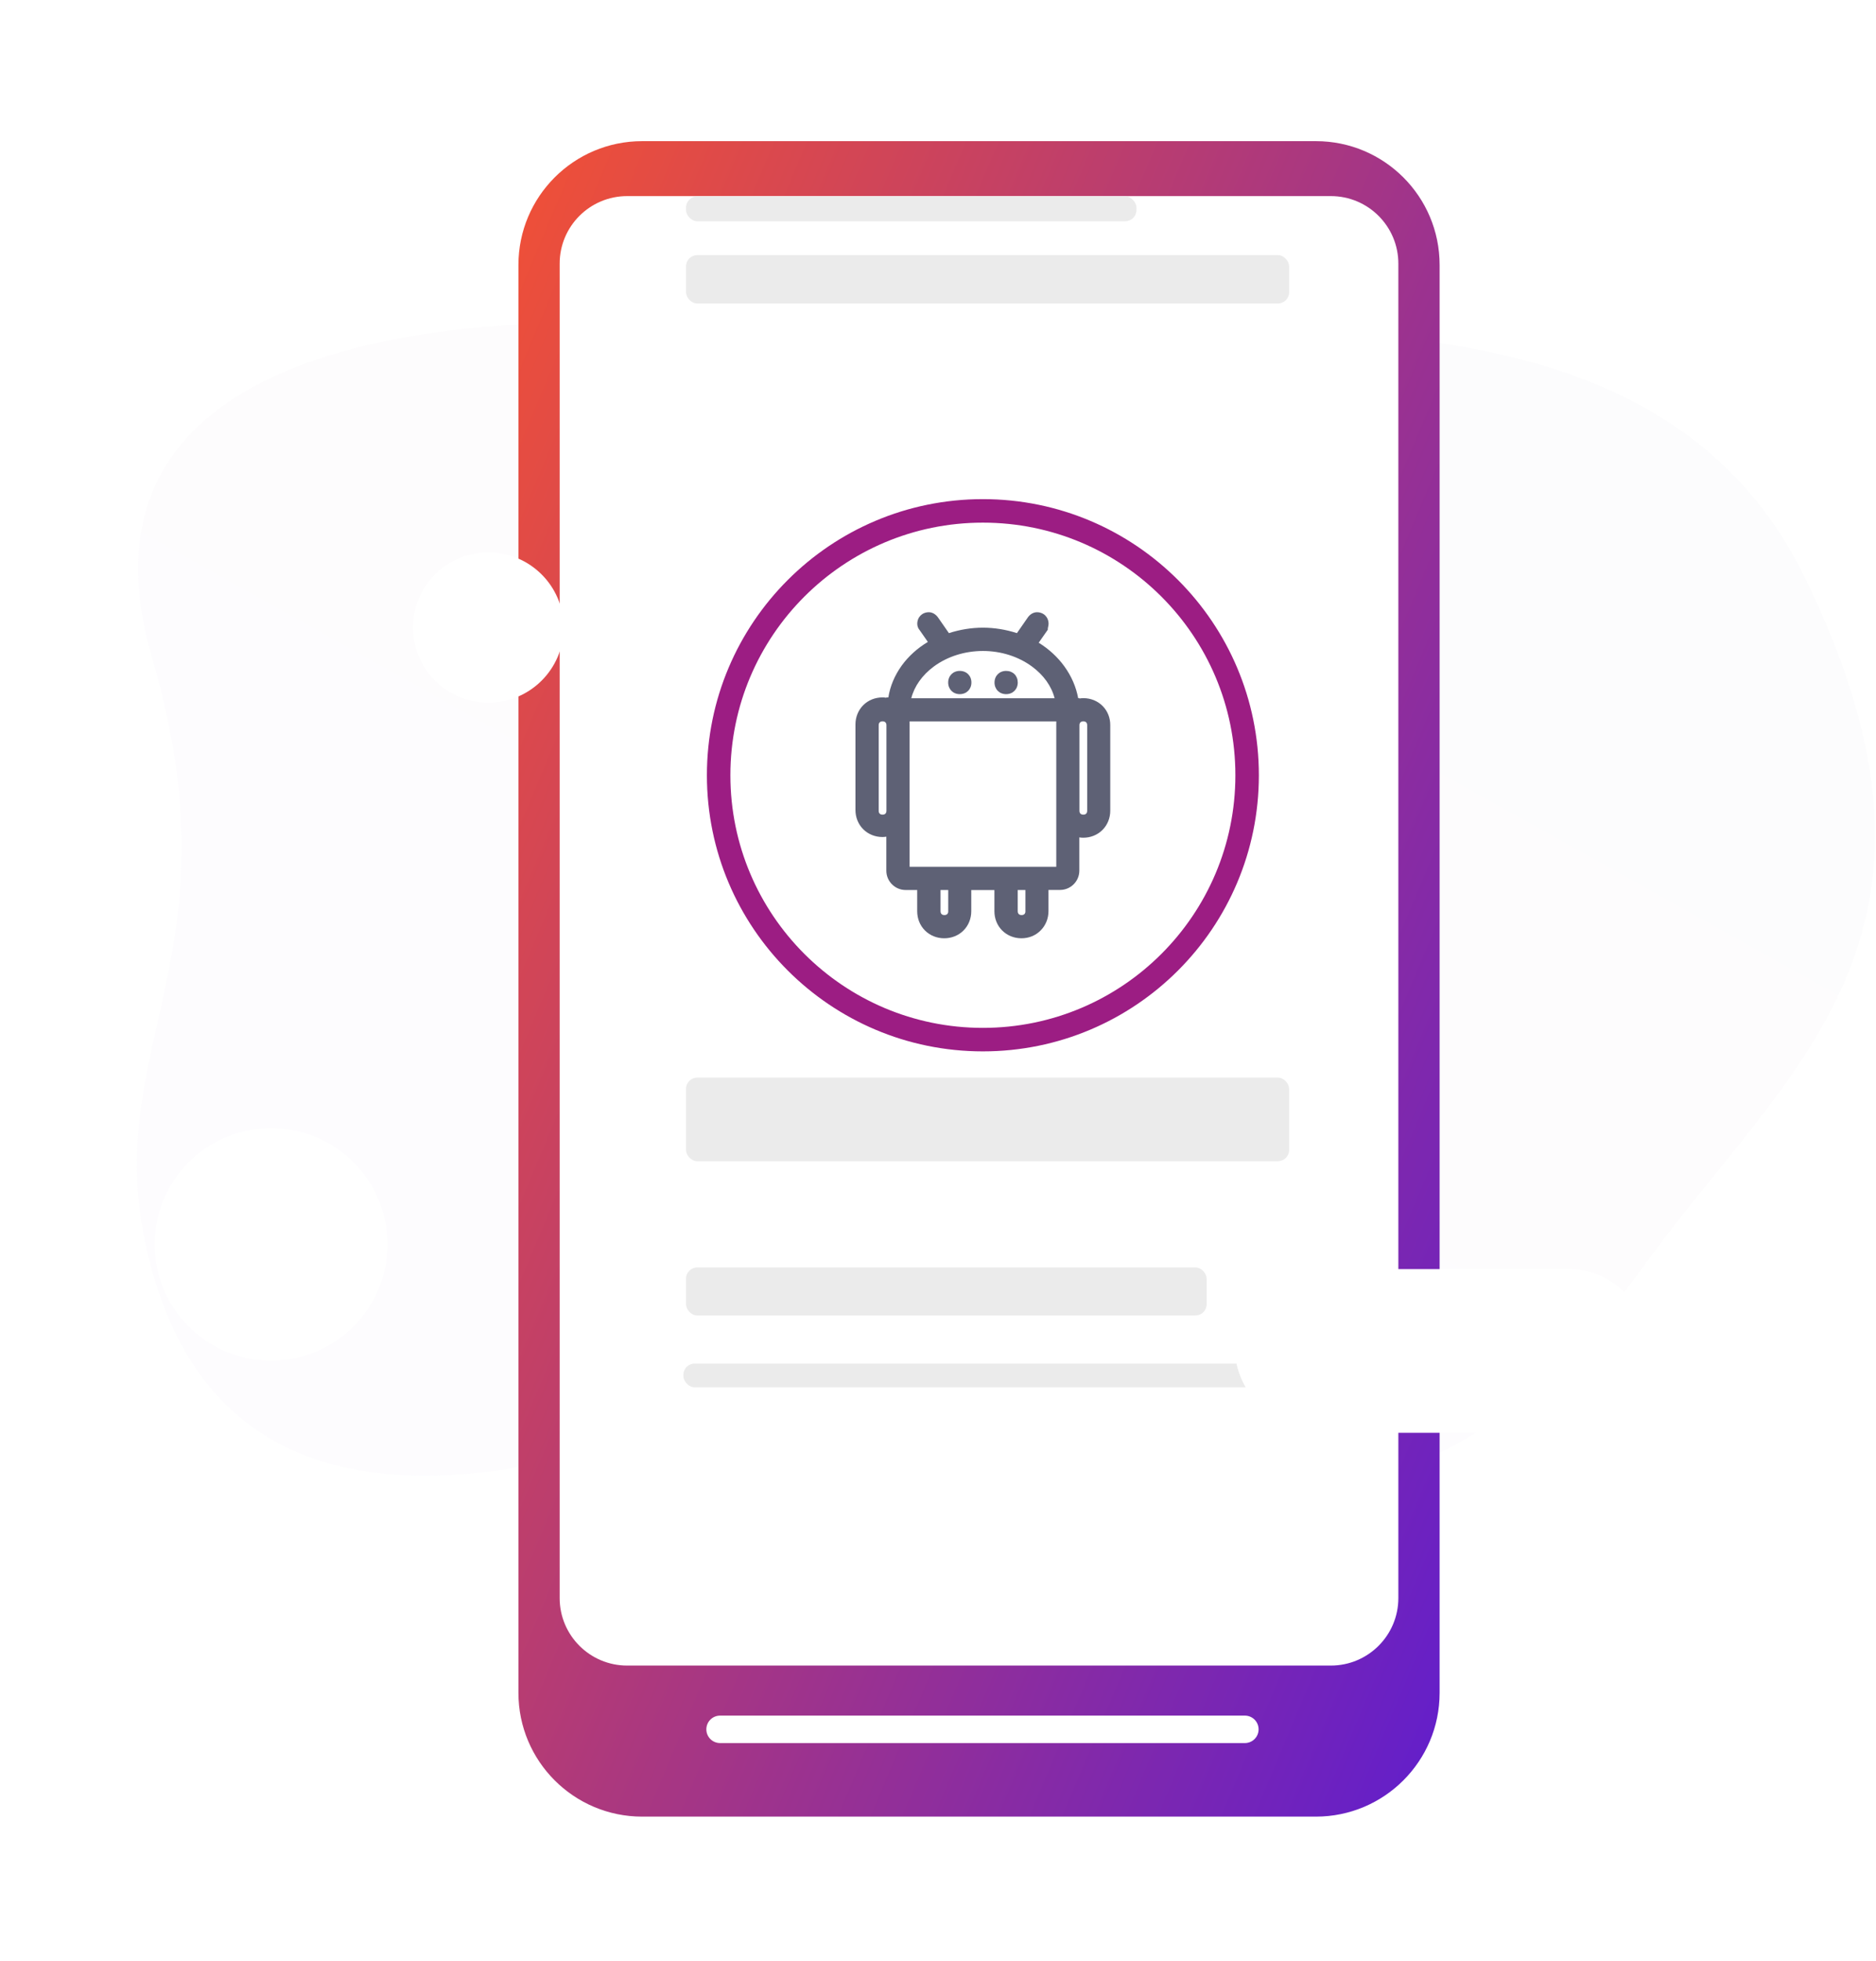 <svg width="336" height="351" viewBox="0 0 336 351" fill="none" xmlns="http://www.w3.org/2000/svg">
<path d="M91.431 262.898C133.488 250.686 190.335 256.969 211.583 262.898C243.455 271.792 269.099 261.551 294.683 226.263C320.268 190.975 354.666 167.826 323.314 103.49C291.962 39.153 196.6 65.682 138.553 59.483C80.505 53.283 10.609 61.009 27.203 117.626C43.797 174.242 15.106 188.882 27.934 229.821C36.486 257.113 57.652 268.139 91.431 262.898Z" fill="url(#paint0_linear)" fill-opacity="0.16"/>
<g filter="url(#filter0_d)">
<path fill-rule="evenodd" clip-rule="evenodd" d="M92.853 32.708C92.853 20.467 102.776 10.545 115.016 10.545H235.679C247.919 10.545 257.841 20.467 257.841 32.708V288.32C257.841 300.56 247.919 310.483 235.679 310.483H115.016C102.776 310.483 92.853 300.56 92.853 288.32V32.708Z" fill="url(#paint1_linear)"/>
<path fill-rule="evenodd" clip-rule="evenodd" d="M100.238 32.469C100.238 25.793 105.651 20.381 112.327 20.381H238.362C245.039 20.381 250.451 25.793 250.451 32.469V271.353C250.451 278.029 245.039 283.441 238.362 283.441H112.327C105.651 283.441 100.238 278.029 100.238 271.353V32.469Z" fill="white"/>
<path fill-rule="evenodd" clip-rule="evenodd" d="M176.039 171.387C202.177 171.387 223.365 150.198 223.365 124.061C223.365 97.923 202.177 76.734 176.039 76.734C149.902 76.734 128.713 97.923 128.713 124.061C128.713 150.198 149.902 171.387 176.039 171.387Z" stroke="#9C1D83" stroke-width="4.207"/>
<path fill-rule="evenodd" clip-rule="evenodd" d="M197.482 111.656C196.584 110.758 195.361 110.257 194.031 110.257C193.775 110.257 193.547 110.286 193.337 110.32V110.257H193.104C192.745 108.267 191.898 106.317 190.63 104.565C189.419 102.894 187.838 101.444 186.036 100.335L187.668 98.003V97.787C187.668 97.757 187.678 97.71 187.69 97.656L187.69 97.656C187.698 97.619 187.706 97.579 187.713 97.537L187.716 97.525C187.755 97.368 187.804 97.173 187.804 96.957C187.804 95.752 186.928 94.876 185.723 94.876C185.086 94.876 184.455 95.246 184.04 95.877L182.135 98.618C180.185 97.981 178.081 97.639 176.045 97.639C174.009 97.639 171.905 97.981 169.955 98.618L168.05 95.877C167.624 95.251 167.004 94.876 166.367 94.876C165.162 94.876 164.286 95.752 164.286 96.957C164.286 97.361 164.451 97.793 164.718 98.089L166.185 100.193C164.32 101.301 162.711 102.757 161.494 104.435C160.237 106.186 159.413 108.136 159.111 110.126H158.753V110.189C158.543 110.149 158.315 110.126 158.059 110.126C156.74 110.126 155.512 110.615 154.614 111.514C153.715 112.412 153.215 113.641 153.215 114.965V130.273C153.215 131.592 153.704 132.82 154.602 133.719C155.501 134.617 156.729 135.117 158.054 135.117C158.31 135.117 158.537 135.089 158.747 135.055V141.145C158.747 143.05 160.3 144.602 162.205 144.602H164.274V148.4C164.274 149.72 164.764 150.948 165.662 151.846C166.56 152.745 167.789 153.245 169.114 153.245C170.433 153.245 171.661 152.756 172.559 151.858C173.458 150.959 173.958 149.731 173.958 148.406V144.613H178.103V148.4C178.103 149.72 178.592 150.948 179.491 151.846C180.389 152.745 181.618 153.245 182.942 153.245C184.267 153.245 185.49 152.756 186.388 151.835C187.287 150.936 187.787 149.708 187.787 148.383V144.591H189.857C191.762 144.591 193.314 143.038 193.314 141.133V135.18C193.524 135.22 193.752 135.242 194.008 135.242C195.327 135.242 196.555 134.753 197.454 133.855C198.352 132.957 198.852 131.728 198.852 130.403V115.102C198.864 113.783 198.375 112.56 197.482 111.656ZM158.764 130.42C158.764 130.864 158.514 131.114 158.071 131.114C157.627 131.114 157.377 130.864 157.377 130.42V115.101C157.377 114.658 157.627 114.408 158.071 114.408C158.514 114.408 158.764 114.658 158.764 115.101V130.42ZM167.279 104.57C169.713 102.79 172.817 101.812 176.047 101.812C179.277 101.812 182.381 102.796 184.815 104.581C186.919 106.122 188.335 108.113 188.887 110.279H163.213C163.765 108.107 165.192 106.111 167.279 104.57ZM169.83 148.519C169.79 148.883 169.545 149.088 169.147 149.088C168.704 149.088 168.454 148.838 168.454 148.394V144.601H169.83V148.519ZM183.655 148.519C183.615 148.883 183.37 149.088 182.972 149.088C182.529 149.088 182.279 148.838 182.279 148.394V144.601H183.655V148.519H183.655ZM189.184 140.449H162.914V114.418H189.184V140.449ZM194.72 130.42C194.72 130.864 194.47 131.114 194.026 131.114C193.583 131.114 193.333 130.864 193.333 130.42V115.101C193.333 114.658 193.583 114.408 194.026 114.408C194.47 114.408 194.72 114.658 194.72 115.101V130.42ZM180.203 105.379C178.998 105.379 178.122 106.255 178.122 107.46C178.122 108.666 178.998 109.541 180.203 109.541C181.409 109.541 182.284 108.666 182.284 107.455C182.279 106.238 181.42 105.379 180.203 105.379V105.379ZM169.822 107.46C169.822 106.255 170.697 105.379 171.903 105.379L171.903 105.379C173.114 105.379 173.99 106.255 173.984 107.46C173.984 108.666 173.108 109.541 171.903 109.541C170.697 109.541 169.822 108.666 169.822 107.46Z" fill="#5E6175"/>
<mask id="mask0" mask-type="alpha" maskUnits="userSpaceOnUse" x="153" y="94" width="46" height="60">
<path fill-rule="evenodd" clip-rule="evenodd" d="M197.482 111.656C196.584 110.758 195.361 110.257 194.031 110.257C193.775 110.257 193.547 110.286 193.337 110.32V110.257H193.104C192.745 108.267 191.898 106.317 190.63 104.565C189.419 102.894 187.838 101.444 186.036 100.335L187.668 98.003V97.787C187.668 97.757 187.678 97.71 187.69 97.656L187.69 97.656C187.698 97.619 187.706 97.579 187.713 97.537L187.716 97.525C187.755 97.368 187.804 97.173 187.804 96.957C187.804 95.752 186.928 94.876 185.723 94.876C185.086 94.876 184.455 95.246 184.04 95.877L182.135 98.618C180.185 97.981 178.081 97.639 176.045 97.639C174.009 97.639 171.905 97.981 169.955 98.618L168.05 95.877C167.624 95.251 167.004 94.876 166.367 94.876C165.162 94.876 164.286 95.752 164.286 96.957C164.286 97.361 164.451 97.793 164.718 98.089L166.185 100.193C164.32 101.301 162.711 102.757 161.494 104.435C160.237 106.186 159.413 108.136 159.111 110.126H158.753V110.189C158.543 110.149 158.315 110.126 158.059 110.126C156.74 110.126 155.512 110.615 154.614 111.514C153.715 112.412 153.215 113.641 153.215 114.965V130.273C153.215 131.592 153.704 132.82 154.602 133.719C155.501 134.617 156.729 135.117 158.054 135.117C158.31 135.117 158.537 135.089 158.747 135.055V141.145C158.747 143.05 160.3 144.602 162.205 144.602H164.274V148.4C164.274 149.72 164.764 150.948 165.662 151.846C166.56 152.745 167.789 153.245 169.114 153.245C170.433 153.245 171.661 152.756 172.559 151.858C173.458 150.959 173.958 149.731 173.958 148.406V144.613H178.103V148.4C178.103 149.72 178.592 150.948 179.491 151.846C180.389 152.745 181.618 153.245 182.942 153.245C184.267 153.245 185.49 152.756 186.388 151.835C187.287 150.936 187.787 149.708 187.787 148.383V144.591H189.857C191.762 144.591 193.314 143.038 193.314 141.133V135.18C193.524 135.22 193.752 135.242 194.008 135.242C195.327 135.242 196.555 134.753 197.454 133.855C198.352 132.957 198.852 131.728 198.852 130.403V115.102C198.864 113.783 198.375 112.56 197.482 111.656ZM158.764 130.42C158.764 130.864 158.514 131.114 158.071 131.114C157.627 131.114 157.377 130.864 157.377 130.42V115.101C157.377 114.658 157.627 114.408 158.071 114.408C158.514 114.408 158.764 114.658 158.764 115.101V130.42ZM167.279 104.57C169.713 102.79 172.817 101.812 176.047 101.812C179.277 101.812 182.381 102.796 184.815 104.581C186.919 106.122 188.335 108.113 188.887 110.279H163.213C163.765 108.107 165.192 106.111 167.279 104.57ZM169.83 148.519C169.79 148.883 169.545 149.088 169.147 149.088C168.704 149.088 168.454 148.838 168.454 148.394V144.601H169.83V148.519ZM183.655 148.519C183.615 148.883 183.37 149.088 182.972 149.088C182.529 149.088 182.279 148.838 182.279 148.394V144.601H183.655V148.519H183.655ZM189.184 140.449H162.914V114.418H189.184V140.449ZM194.72 130.42C194.72 130.864 194.47 131.114 194.026 131.114C193.583 131.114 193.333 130.864 193.333 130.42V115.101C193.333 114.658 193.583 114.408 194.026 114.408C194.47 114.408 194.72 114.658 194.72 115.101V130.42ZM180.203 105.379C178.998 105.379 178.122 106.255 178.122 107.46C178.122 108.666 178.998 109.541 180.203 109.541C181.409 109.541 182.284 108.666 182.284 107.455C182.279 106.238 181.42 105.379 180.203 105.379V105.379ZM169.822 107.46C169.822 106.255 170.697 105.379 171.903 105.379L171.903 105.379C173.114 105.379 173.99 106.255 173.984 107.46C173.984 108.666 173.108 109.541 171.903 109.541C170.697 109.541 169.822 108.666 169.822 107.46Z" fill="white"/>
</mask>
<g mask="url(#mask0)">
</g>
<path fill-rule="evenodd" clip-rule="evenodd" d="M126.51 294.858C126.51 293.5 127.61 292.399 128.968 292.399H222.962C224.32 292.399 225.42 293.5 225.42 294.858V294.858C225.42 296.216 224.32 297.316 222.962 297.316H128.968C127.61 297.316 126.51 296.216 126.51 294.858V294.858Z" fill="white"/>
</g>
<rect x="122.869" y="226.891" width="93.246" height="8.605" rx="2.015" fill="#EBEBEB"/>
<rect x="122.869" y="192.908" width="108.021" height="14.97" rx="2.015" fill="#EBEBEB"/>
<rect x="122.869" y="45.671" width="108.021" height="8.659" rx="2.015" fill="#EBEBEB"/>
<rect x="122.869" y="35.155" width="80.677" height="4.453" rx="2.015" fill="#EBEBEB"/>
<rect x="122.398" y="244.103" width="105.245" height="4.247" rx="2.015" fill="#EBEBEB"/>
<g filter="url(#filter1_d)">
<path d="M87.465 113.169C94.915 113.169 100.954 107.147 100.954 99.719C100.954 92.29 94.915 86.268 87.465 86.268C80.016 86.268 73.977 92.29 73.977 99.719C73.977 107.147 80.016 113.169 87.465 113.169Z" fill="white"/>
</g>
<g filter="url(#filter2_d)">
<path d="M48.552 230.959C60.067 230.959 69.402 221.64 69.402 210.146C69.402 198.651 60.067 189.333 48.552 189.333C37.036 189.333 27.701 198.651 27.701 210.146C27.701 221.64 37.036 230.959 48.552 230.959Z" fill="white"/>
</g>
<g filter="url(#filter3_d)">
<rect x="221.215" y="210.367" width="74.757" height="29.301" rx="14.65" fill="white"/>
</g>
<defs>
<filter id="filter0_d" x="67.613" y="0.028" width="215.469" height="350.419" filterUnits="userSpaceOnUse" color-interpolation-filters="sRGB">
<feFlood flood-opacity="0" result="BackgroundImageFix"/>
<feColorMatrix in="SourceAlpha" type="matrix" values="0 0 0 0 0 0 0 0 0 0 0 0 0 0 0 0 0 0 127 0"/>
<feOffset dy="14.724"/>
<feGaussianBlur stdDeviation="12.62"/>
<feColorMatrix type="matrix" values="0 0 0 0 0.153 0 0 0 0 0.18 0 0 0 0 0.251 0 0 0 0.2 0"/>
<feBlend mode="normal" in2="BackgroundImageFix" result="effect1_dropShadow"/>
<feBlend mode="normal" in="SourceGraphic" in2="effect1_dropShadow" result="shape"/>
</filter>
<filter id="filter1_d" x="46.633" y="71.544" width="81.665" height="81.59" filterUnits="userSpaceOnUse" color-interpolation-filters="sRGB">
<feFlood flood-opacity="0" result="BackgroundImageFix"/>
<feColorMatrix in="SourceAlpha" type="matrix" values="0 0 0 0 0 0 0 0 0 0 0 0 0 0 0 0 0 0 127 0"/>
<feOffset dy="12.62"/>
<feGaussianBlur stdDeviation="13.672"/>
<feColorMatrix type="matrix" values="0 0 0 0 0.153 0 0 0 0 0.18 0 0 0 0 0.251 0 0 0 0.2 0"/>
<feBlend mode="normal" in2="BackgroundImageFix" result="effect1_dropShadow"/>
<feBlend mode="normal" in="SourceGraphic" in2="effect1_dropShadow" result="shape"/>
</filter>
<filter id="filter2_d" x="0.357" y="174.609" width="96.389" height="96.314" filterUnits="userSpaceOnUse" color-interpolation-filters="sRGB">
<feFlood flood-opacity="0" result="BackgroundImageFix"/>
<feColorMatrix in="SourceAlpha" type="matrix" values="0 0 0 0 0 0 0 0 0 0 0 0 0 0 0 0 0 0 127 0"/>
<feOffset dy="12.62"/>
<feGaussianBlur stdDeviation="13.672"/>
<feColorMatrix type="matrix" values="0 0 0 0 0.153 0 0 0 0 0.18 0 0 0 0 0.251 0 0 0 0.2 0"/>
<feBlend mode="normal" in2="BackgroundImageFix" result="effect1_dropShadow"/>
<feBlend mode="normal" in="SourceGraphic" in2="effect1_dropShadow" result="shape"/>
</filter>
<filter id="filter3_d" x="193.871" y="199.85" width="129.445" height="83.989" filterUnits="userSpaceOnUse" color-interpolation-filters="sRGB">
<feFlood flood-opacity="0" result="BackgroundImageFix"/>
<feColorMatrix in="SourceAlpha" type="matrix" values="0 0 0 0 0 0 0 0 0 0 0 0 0 0 0 0 0 0 127 0"/>
<feOffset dy="16.827"/>
<feGaussianBlur stdDeviation="13.672"/>
<feColorMatrix type="matrix" values="0 0 0 0 0.153 0 0 0 0 0.18 0 0 0 0 0.251 0 0 0 0.2 0"/>
<feBlend mode="normal" in2="BackgroundImageFix" result="effect1_dropShadow"/>
<feBlend mode="normal" in="SourceGraphic" in2="effect1_dropShadow" result="shape"/>
</filter>
<linearGradient id="paint0_linear" x1="491.333" y1="147.56" x2="324.305" y2="447.234" gradientUnits="userSpaceOnUse">
<stop stop-color="#F0F0F0"/>
<stop offset="1" stop-color="#F2EDFD"/>
</linearGradient>
<linearGradient id="paint1_linear" x1="-5.625" y1="197.68" x2="286.156" y2="320.24" gradientUnits="userSpaceOnUse">
<stop stop-color="#FB542B"/>
<stop offset="1" stop-color="#5118DD"/>
</linearGradient>
</defs>
</svg>
